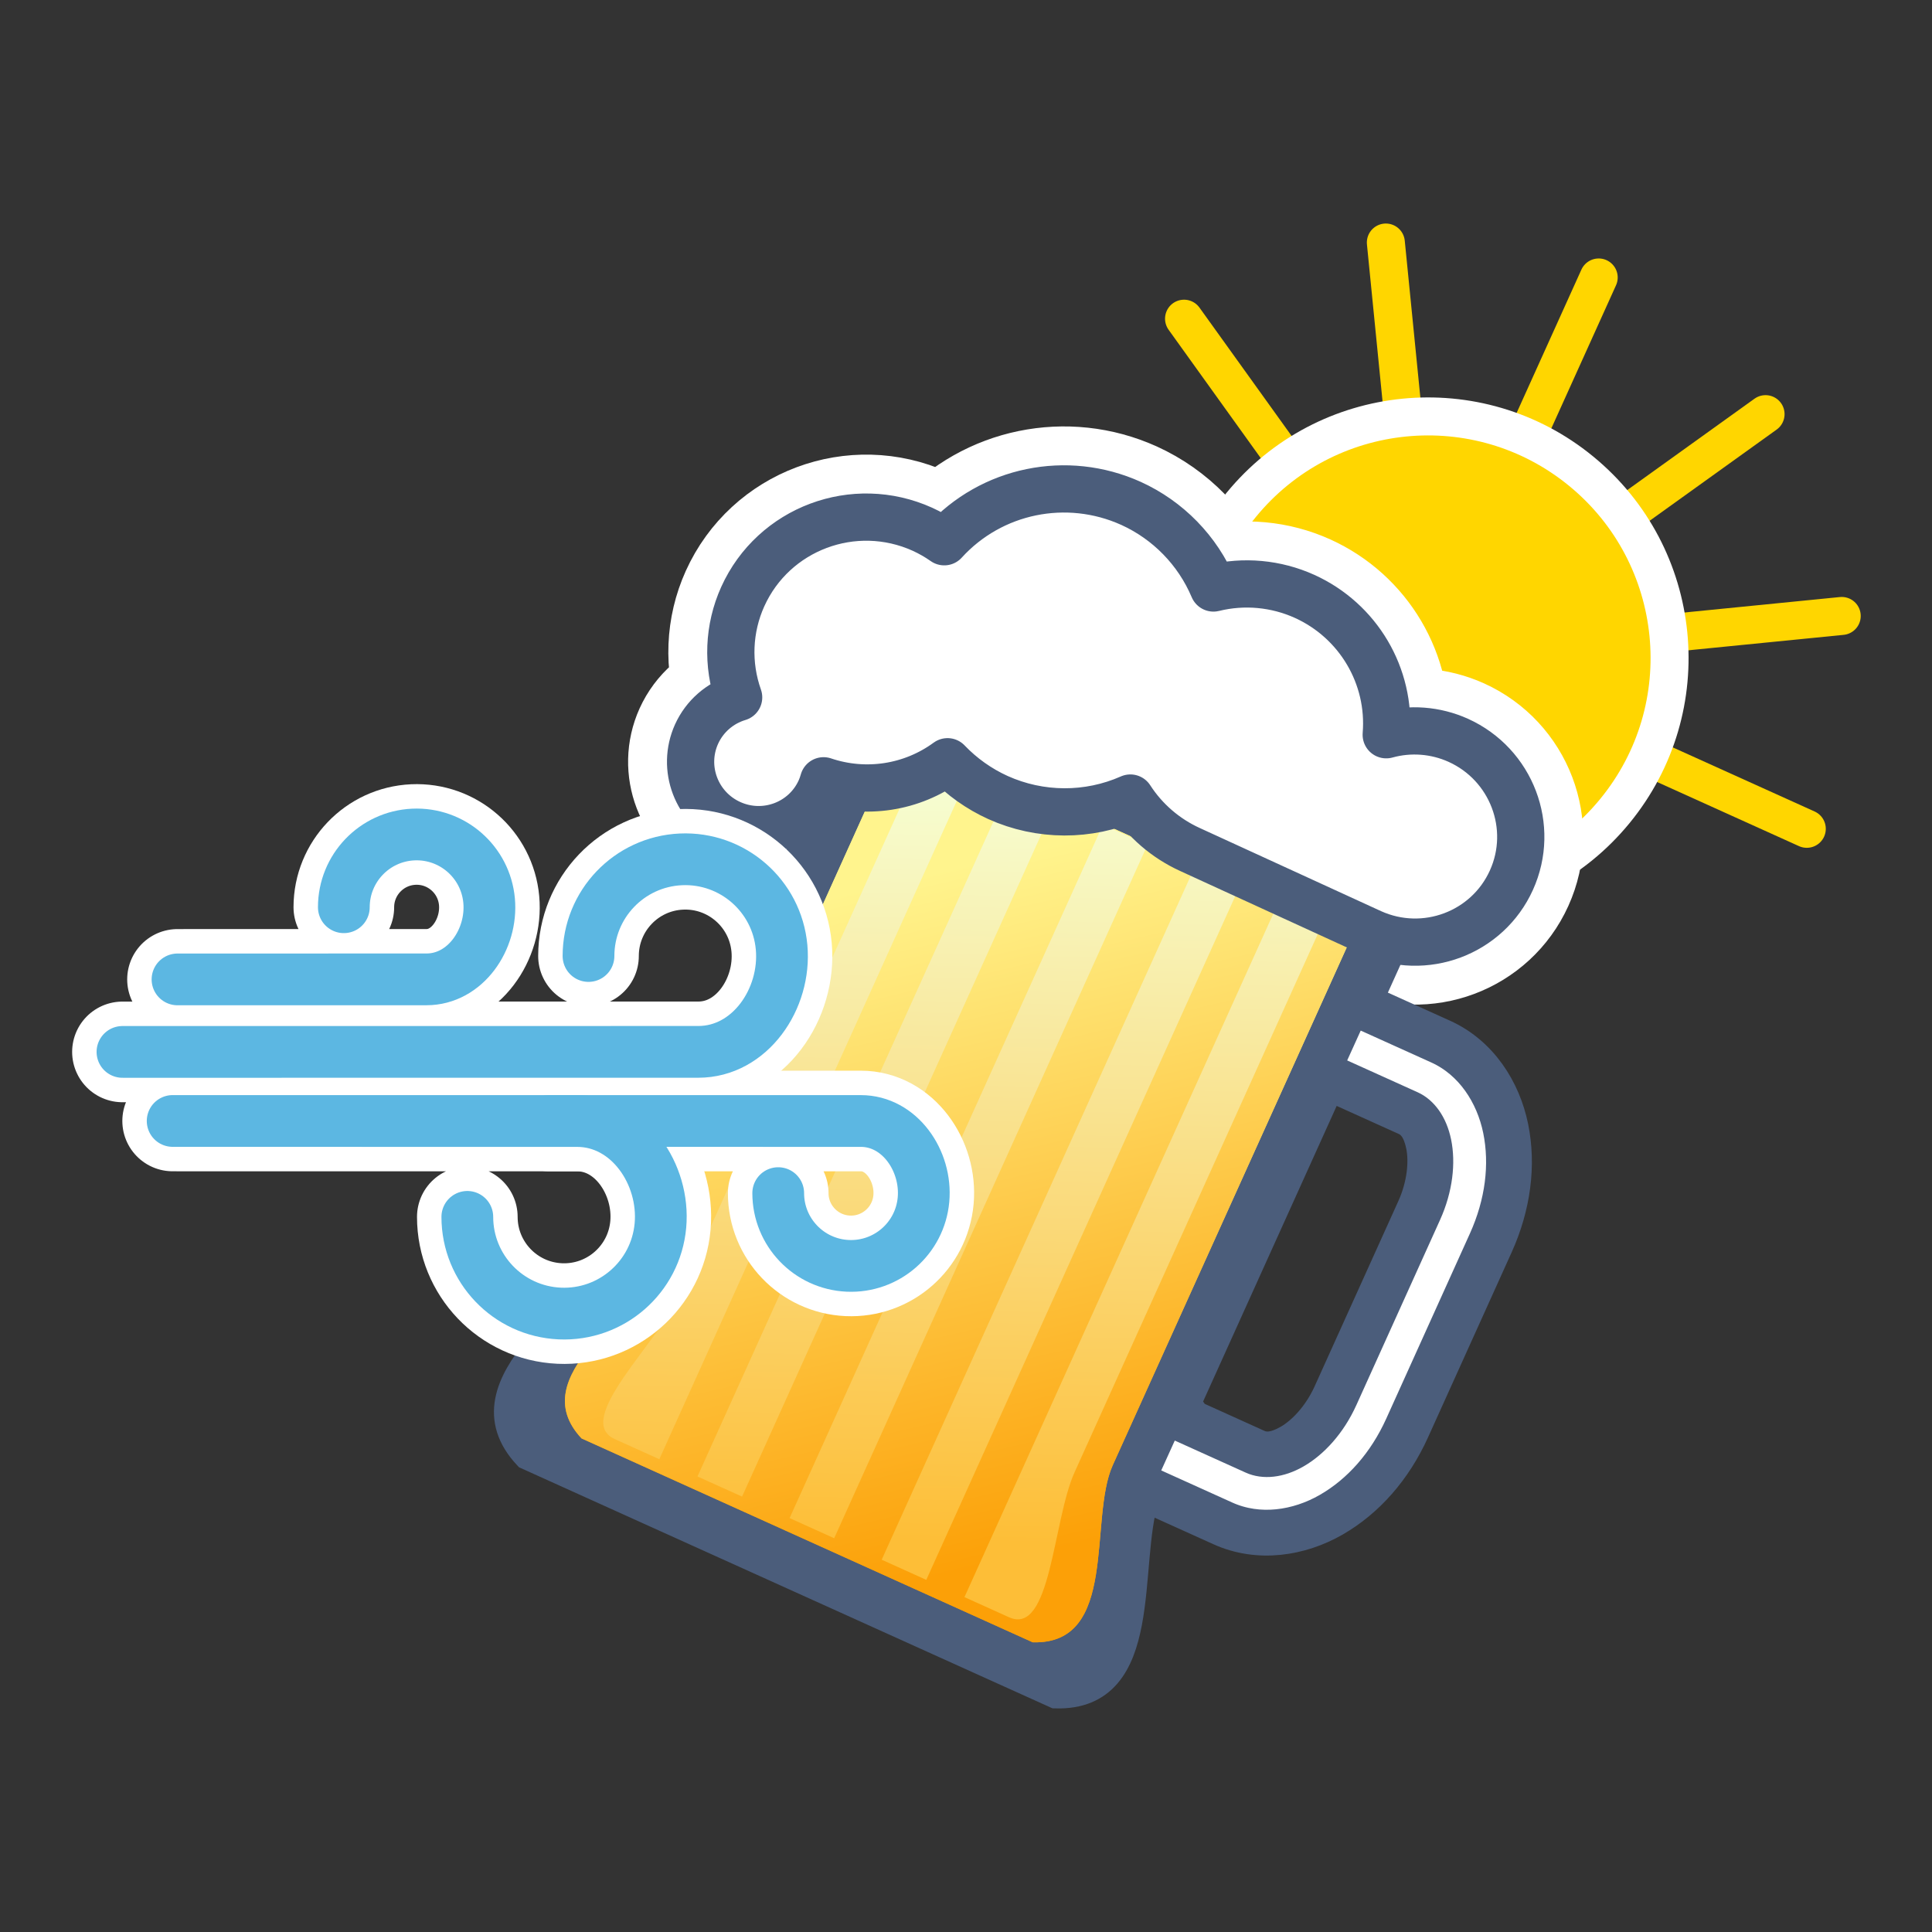 <?xml version="1.0" encoding="UTF-8" standalone="no"?>
<svg
   xmlns:dc="http://purl.org/dc/elements/1.1/"
   xmlns:cc="http://creativecommons.org/ns#"
   xmlns:rdf="http://www.w3.org/1999/02/22-rdf-syntax-ns#"
   xmlns:svg="http://www.w3.org/2000/svg"
   xmlns="http://www.w3.org/2000/svg"
   xmlns:xlink="http://www.w3.org/1999/xlink"
   xmlns:sodipodi="http://sodipodi.sourceforge.net/DTD/sodipodi-0.dtd"
   xmlns:inkscape="http://www.inkscape.org/namespaces/inkscape"
   width="200mm"
   height="200mm"
   viewBox="0 0 200 200"
   version="1.1"
   id="svg8"
   sodipodi:docname="logo.svg"
   inkscape:version="0.92.5 (2060ec1f9f, 2020-04-08)">
  <rect x="0" y="0" width="200" height="200" fill="#333333" stroke="none"/>
  <defs
     id="defs2">
    <linearGradient
       inkscape:collect="always"
       id="linearGradient877">
      <stop
         style="stop-color:#fdbe37;stop-opacity:1"
         offset="0"
         id="stop873" />
      <stop
         style="stop-color:#f6ffd5;stop-opacity:1"
         offset="1"
         id="stop875" />
    </linearGradient>
    <linearGradient
       inkscape:collect="always"
       id="linearGradient846">
      <stop
         style="stop-color:#fff48d;stop-opacity:1"
         offset="0"
         id="stop842" />
      <stop
         style="stop-color:#fca007;stop-opacity:1"
         offset="1"
         id="stop844" />
    </linearGradient>
    <linearGradient
       inkscape:collect="always"
       xlink:href="#linearGradient846"
       id="linearGradient848"
       x1="99.408"
       y1="126.533"
       x2="99.408"
       y2="202.506"
       gradientUnits="userSpaceOnUse"
       gradientTransform="matrix(0.737,0.333,-0.333,0.737,85.253,16.267)" />
    <linearGradient
       inkscape:collect="always"
       xlink:href="#linearGradient877"
       id="linearGradient879"
       x1="812.163"
       y1="774.017"
       x2="687.914"
       y2="480.063"
       gradientUnits="userSpaceOnUse" />
    <linearGradient
       inkscape:collect="always"
       xlink:href="#linearGradient877"
       id="linearGradient899"
       gradientUnits="userSpaceOnUse"
       x1="812.163"
       y1="774.017"
       x2="687.914"
       y2="480.063"
       gradientTransform="matrix(0.228,0.103,-0.103,0.228,-3.589,-52.084)" />
    <linearGradient
       inkscape:collect="always"
       xlink:href="#linearGradient846"
       id="linearGradient906"
       gradientUnits="userSpaceOnUse"
       gradientTransform="matrix(0.737,0.333,-0.333,0.737,85.253,16.267)"
       x1="91.439"
       y1="121.663"
       x2="145.006"
       y2="191.439" />
  </defs>
  <sodipodi:namedview
     id="base"
     pagecolor="#ffffff"
     bordercolor="#666666"
     borderopacity="1.0"
     inkscape:pageopacity="0.0"
     inkscape:pageshadow="2"
     inkscape:zoom="0.35"
     inkscape:cx="158.0919"
     inkscape:cy="293.41713"
     inkscape:document-units="mm"
     inkscape:current-layer="g949"
     showgrid="false"
     inkscape:snap-global="false"
     inkscape:window-width="1872"
     inkscape:window-height="1022"
     inkscape:window-x="0"
     inkscape:window-y="0"
     inkscape:window-maximized="1"
     inkscape:snap-bbox="false"
     inkscape:snap-object-midpoints="false"
     inkscape:document-rotation="0" />
  <g
     inkscape:label="Layer 1"
     inkscape:groupmode="layer"
     id="layer1"
     transform="translate(0,-97)">
    <g
       id="g959"
       transform="matrix(0.864,0.39,-0.39,0.864,70.579,-30.979)" />
    <g
       id="g949"
       transform="translate(-0.134)">
      <g
         id="g936"
         transform="matrix(0.575,0.471,-0.471,0.575,95.076,129.203)" />
      <g
         id="g888"
         transform="translate(-5,48.5)">
        <g
           style="stroke:#ffd600;stroke-opacity:1"
           id="g876"
           transform="matrix(0.575,0.471,-0.471,0.575,95.076,129.203)">
          <path
             style="fill:none;stroke:#ffd600;stroke-width:5.292;stroke-linecap:round;stroke-linejoin:miter;stroke-miterlimit:4;stroke-dasharray:none;stroke-opacity:1"
             d="m 49.387,-62.622 14.976,-55.892"
             id="path917"
             inkscape:connector-curvature="0"
             sodipodi:nodetypes="cc"
             inkscape:transform-center-x="-7.5327127"
             inkscape:transform-center-y="-28.112467" />
          <path
             inkscape:transform-center-y="-28.112467"
             inkscape:transform-center-x="7.5327128"
             sodipodi:nodetypes="cc"
             inkscape:connector-curvature="0"
             id="path919"
             d="M 49.298,-62.622 34.322,-118.514"
             style="fill:none;stroke:#ffd600;stroke-width:5.292;stroke-linecap:round;stroke-linejoin:miter;stroke-miterlimit:4;stroke-dasharray:none;stroke-opacity:1" />
          <path
             inkscape:transform-center-y="-20.579757"
             inkscape:transform-center-x="-20.579754"
             sodipodi:nodetypes="cc"
             inkscape:connector-curvature="0"
             id="path921"
             d="M 49.464,-62.577 90.38,-103.493"
             style="fill:none;stroke:#ffd600;stroke-width:5.292;stroke-linecap:round;stroke-linejoin:miter;stroke-miterlimit:4;stroke-dasharray:none;stroke-opacity:1" />
          <path
             style="fill:none;stroke:#ffd600;stroke-width:5.292;stroke-linecap:round;stroke-linejoin:miter;stroke-miterlimit:4;stroke-dasharray:none;stroke-opacity:1"
             d="M 49.509,-62.5 105.401,-77.476"
             id="path923"
             inkscape:connector-curvature="0"
             sodipodi:nodetypes="cc"
             inkscape:transform-center-x="-28.112467"
             inkscape:transform-center-y="-7.532715" />
          <path
             inkscape:transform-center-y="-20.579751"
             inkscape:transform-center-x="20.579756"
             sodipodi:nodetypes="cc"
             inkscape:connector-curvature="0"
             id="path925"
             d="M 49.22,-62.577 8.305,-103.493"
             style="fill:none;stroke:#ffd600;stroke-width:5.292;stroke-linecap:round;stroke-linejoin:miter;stroke-miterlimit:4;stroke-dasharray:none;stroke-opacity:1" />
          <path
             style="fill:none;stroke:#ffd600;stroke-width:5.292;stroke-linecap:round;stroke-linejoin:miter;stroke-miterlimit:4;stroke-dasharray:none;stroke-opacity:1"
             d="M 49.176,-62.5 -6.716,-77.476"
             id="path927"
             inkscape:connector-curvature="0"
             sodipodi:nodetypes="cc"
             inkscape:transform-center-x="28.112467"
             inkscape:transform-center-y="-7.532709" />
        </g>
        <circle
           style="fill:#ffd600;fill-opacity:1;stroke:#ffffff;stroke-width:5.292;stroke-linecap:round;stroke-linejoin:round;stroke-miterlimit:4;stroke-dasharray:none;stroke-opacity:1"
           id="path889"
           cx="49.515"
           cy="-62.455"
           r="33.64"
           transform="matrix(0.575,0.471,-0.471,0.575,95.076,129.203)" />
        <path
           style="fill:#ffffff;fill-opacity:1;stroke:#ffffff;stroke-width:12.939;stroke-linecap:round;stroke-linejoin:round;stroke-miterlimit:4;stroke-dasharray:none;stroke-opacity:1"
           d="m 122.205,100.606 c -6.639,-2.996 -14.442,-1.39 -19.321,3.976 -0.711,-0.499 -1.467,-0.932 -2.258,-1.293 -7.087,-3.202 -15.415,-0.081 -18.602,6.972 -1.484,3.288 -1.636,7.024 -0.426,10.431 -1.935,0.58 -3.522,1.964 -4.355,3.799 -1.59,3.519 -0.013,7.666 3.523,9.264 3.536,1.598 7.691,0.041 9.281,-3.478 0.137,-0.307 0.25,-0.625 0.341,-0.949 4.352,1.471 9.143,0.735 12.835,-1.972 1.487,1.556 3.259,2.814 5.22,3.704 4.36,1.963 9.346,1.983 13.707,0.054 1.507,2.333 3.655,4.186 6.187,5.335 l 18.755,8.6 c 5.526,2.497 12.019,0.063 14.504,-5.436 2.485,-5.499 0.02,-11.981 -5.506,-14.478 -2.344,-1.055 -4.982,-1.258 -7.454,-0.574 0.499,-6.066 -2.887,-11.803 -8.454,-14.326 -2.961,-1.337 -6.283,-1.642 -9.432,-0.866 -1.644,-3.886 -4.696,-7.016 -8.546,-8.764 z"
           id="path938"
           inkscape:connector-curvature="0"
           sodipodi:nodetypes="cccccccccccccccccccc" />
        <path
           inkscape:connector-curvature="0"
           id="rect833"
           d="m 96.313,118.198 -26.909,59.549 c -2.955,6.54 -16.837,13.834 -9.7,21.466 l 54.702,24.718 c 9.924,0.298 7.082,-13.442 9.309,-20.422 0.369,0.23 0.754,0.444 1.16,0.637 l 6.464,2.921 c 4.03,1.821 8.529,1.093 12.059,-0.931 3.53,-2.024 6.407,-5.306 8.267,-9.421 l 8.657,-19.157 c 1.859,-4.115 2.422,-8.445 1.608,-12.431 -0.814,-3.986 -3.239,-7.845 -7.27,-9.667 l -6.464,-2.921 c -0.454,-0.149 -0.908,-0.271 -1.362,-0.369 l 4.181,-9.253 z m 47.753,43.479 6.464,2.921 c 0.637,0.288 1.246,0.932 1.574,2.535 0.327,1.603 0.136,3.952 -0.922,6.294 l -8.657,19.157 c -1.058,2.342 -2.694,4.036 -4.113,4.85 -1.42,0.814 -2.306,0.782 -2.943,0.494 l -6.464,-2.921 c -0.379,-0.365 -0.671,-0.845 -0.888,-1.418 l 14.509,-32.109 c 0.501,-0.059 0.983,5.7e-4 1.44,0.197 z"
           style="color:#000000;font-style:normal;font-variant:normal;font-weight:normal;font-stretch:normal;font-size:medium;line-height:normal;font-family:sans-serif;font-variant-ligatures:normal;font-variant-position:normal;font-variant-caps:normal;font-variant-numeric:normal;font-variant-alternates:normal;font-feature-settings:normal;text-indent:0;text-align:start;text-decoration:none;text-decoration-line:none;text-decoration-style:solid;text-decoration-color:#000000;letter-spacing:normal;word-spacing:normal;text-transform:none;writing-mode:lr-tb;direction:ltr;text-orientation:mixed;dominant-baseline:auto;baseline-shift:baseline;text-anchor:start;white-space:normal;shape-padding:0;clip-rule:nonzero;display:inline;overflow:visible;visibility:visible;opacity:1;isolation:auto;mix-blend-mode:normal;color-interpolation:sRGB;color-interpolation-filters:linearRGB;solid-color:#000000;solid-opacity:1;vector-effect:none;fill:#4b5d7b;fill-opacity:1;fill-rule:nonzero;stroke:#4b5d7b;stroke-width:2.843;stroke-linecap:butt;stroke-linejoin:miter;stroke-miterlimit:4;stroke-dasharray:none;stroke-dashoffset:0;stroke-opacity:1;color-rendering:auto;image-rendering:auto;shape-rendering:auto;text-rendering:auto;enable-background:accumulate" />
        <path
           sodipodi:nodetypes="csccscc"
           inkscape:connector-curvature="0"
           id="rect826"
           d="m 98.366,124.311 -24.748,54.767 c -2.523,5.584 -14.375,11.812 -8.282,18.327 l 46.705,21.105 c 8.917,0.267 5.759,-12.744 8.282,-18.327 l 24.748,-54.767 z"
           style="fill:url(#linearGradient848);fill-opacity:1;stroke:none;stroke-width:0.214;stroke-miterlimit:4;stroke-dasharray:none" />
        <path
           style="fill:url(#linearGradient906);fill-opacity:1;stroke:none;stroke-width:0.214;stroke-miterlimit:4;stroke-dasharray:none"
           d="m 98.366,124.311 -24.748,54.767 c -2.523,5.584 -14.375,11.812 -8.282,18.327 l 46.705,21.105 c 8.917,0.267 5.759,-12.744 8.282,-18.327 l 24.748,-54.767 z"
           id="path852"
           inkscape:connector-curvature="0"
           sodipodi:nodetypes="csccscc" />
        <path
           inkscape:connector-curvature="0"
           id="path885"
           d="m 101.206,125.69 -25.657,56.779 c -2.26,5.001 -11.133,13.035 -6.779,15.002 l 4.616,2.086 32.436,-71.782 z m 8.567,3.871 -32.436,71.782 4.616,2.086 32.436,-71.782 z m 9.535,4.309 -32.436,71.782 4.616,2.086 32.436,-71.782 z m 9.535,4.309 -32.436,71.782 4.616,2.086 32.436,-71.782 z m 8.568,3.872 -32.436,71.782 4.616,2.086 c 4.354,1.967 4.519,-10.001 6.779,-15.002 l 25.657,-56.779 z"
           style="fill:url(#linearGradient899);fill-opacity:1;stroke:none;stroke-width:8.606;stroke-miterlimit:4;stroke-dasharray:none" />
        <path
           sodipodi:nodetypes="cccccccccccccccccccc"
           inkscape:connector-curvature="0"
           id="path908"
           d="m 122.205,100.606 c -6.639,-2.996 -14.442,-1.39 -19.321,3.976 -0.711,-0.499 -1.467,-0.932 -2.258,-1.293 -7.087,-3.202 -15.415,-0.081 -18.602,6.972 -1.484,3.288 -1.636,7.024 -0.426,10.431 -1.935,0.58 -3.522,1.964 -4.355,3.799 -1.59,3.519 -0.013,7.666 3.523,9.264 3.536,1.598 7.691,0.041 9.281,-3.478 0.137,-0.307 0.25,-0.625 0.341,-0.949 4.352,1.471 9.143,0.735 12.835,-1.972 1.487,1.556 3.259,2.814 5.22,3.704 4.36,1.963 9.346,1.983 13.707,0.054 1.507,2.333 3.655,4.186 6.187,5.335 l 18.755,8.6 c 5.526,2.497 12.019,0.063 14.504,-5.436 2.485,-5.499 0.02,-11.981 -5.506,-14.478 -2.344,-1.055 -4.982,-1.258 -7.454,-0.574 0.499,-6.066 -2.887,-11.803 -8.454,-14.326 -2.961,-1.337 -6.283,-1.642 -9.432,-0.866 -1.644,-3.886 -4.696,-7.016 -8.546,-8.764 z"
           style="fill:#ffffff;fill-opacity:1;stroke:#4b5d7b;stroke-width:4.89;stroke-linecap:round;stroke-linejoin:round;stroke-miterlimit:4;stroke-dasharray:none;stroke-opacity:1" />
        <path
           sodipodi:nodetypes="cscsscscccscsscsccc"
           inkscape:connector-curvature="0"
           id="path882"
           d="m 122.835,201.664 9.09,4.108 c 3.539,1.599 7.56,0.969 10.765,-0.869 3.244,-1.859 5.93,-4.901 7.679,-8.773 l 8.657,-19.157 c 1.75,-3.872 2.257,-7.898 1.509,-11.561 -0.739,-3.62 -2.923,-7.057 -6.461,-8.656 l -9.023,-4.077 z m 19.15,-42.488 9.131,4.126 c 1.052,0.475 1.999,1.677 2.381,3.546 0.404,1.976 0.159,4.556 -1.02,7.164 l -8.657,19.157 c -1.179,2.609 -2.953,4.495 -4.702,5.498 -1.655,0.949 -3.183,1.032 -4.235,0.556 l -9.342,-4.221 16.431,-35.832 z"
           style="color:#000000;font-style:normal;font-variant:normal;font-weight:normal;font-stretch:normal;font-size:medium;line-height:normal;font-family:sans-serif;font-variant-ligatures:normal;font-variant-position:normal;font-variant-caps:normal;font-variant-numeric:normal;font-variant-alternates:normal;font-feature-settings:normal;text-indent:0;text-align:start;text-decoration:none;text-decoration-line:none;text-decoration-style:solid;text-decoration-color:#000000;letter-spacing:normal;word-spacing:normal;text-transform:none;writing-mode:lr-tb;direction:ltr;text-orientation:mixed;dominant-baseline:auto;baseline-shift:baseline;text-anchor:start;white-space:normal;shape-padding:0;clip-rule:nonzero;display:inline;overflow:visible;visibility:visible;opacity:1;isolation:auto;mix-blend-mode:normal;color-interpolation:sRGB;color-interpolation-filters:linearRGB;solid-color:#000000;solid-opacity:1;vector-effect:none;fill:#ffffff;fill-opacity:1;fill-rule:nonzero;stroke:#4b5d7b;stroke-width:3.791;stroke-linecap:butt;stroke-linejoin:miter;stroke-miterlimit:4;stroke-dasharray:none;stroke-dashoffset:0;stroke-opacity:1;color-rendering:auto;image-rendering:auto;shape-rendering:auto;text-rendering:auto;enable-background:accumulate" />
        <g
           id="g1025"
           transform="matrix(1.125,0,0,1.125,-39.118,-17.12)">
          <g
             id="g1037"
             transform="translate(0.668)">
            <g
               style="stroke:#ffffff;stroke-width:9.26;stroke-miterlimit:4;stroke-dasharray:none"
               transform="translate(210.533,-3.78)"
               id="g1013">
              <path
                 id="path1005"
                 style="fill:none;fill-opacity:1;stroke:#ffffff;stroke-width:9.26;stroke-linecap:round;stroke-linejoin:round;stroke-miterlimit:4;stroke-dasharray:none;stroke-opacity:1"
                 d="m -140.227,145.591 c 0,-3.581 2.817,-6.529 6.395,-6.691 3.578,-0.162 6.65,2.52 6.973,6.087 0.323,3.567 -2.184,7.24 -5.765,7.241 l -22.908,0.003"
                 inkscape:connector-curvature="0"
                 sodipodi:nodetypes="csssc" />
              <path
                 sodipodi:nodetypes="csssc"
                 inkscape:connector-curvature="0"
                 d="m -117.714,150.078 c 0,-4.76 3.745,-8.678 8.5,-8.893 4.755,-0.215 8.838,3.349 9.268,8.09 0.43,4.741 -2.903,9.623 -7.663,9.624 l -52.989,0.004"
                 style="fill:none;fill-opacity:1;stroke:#ffffff;stroke-width:9.26;stroke-linecap:round;stroke-linejoin:round;stroke-miterlimit:4;stroke-dasharray:none;stroke-opacity:1"
                 id="path1007" />
              <path
                 sodipodi:nodetypes="csssc"
                 inkscape:connector-curvature="0"
                 d="m -100.256,171.897 c 0,3.581 2.817,6.529 6.395,6.691 3.578,0.162 6.65,-2.52 6.973,-6.087 0.323,-3.567 -2.184,-7.24 -5.765,-7.241 l -28.654,-0.003"
                 style="fill:none;fill-opacity:1;stroke:#ffffff;stroke-width:9.26;stroke-linecap:round;stroke-linejoin:round;stroke-miterlimit:4;stroke-dasharray:none;stroke-opacity:1"
                 id="path1009" />
              <path
                 id="path1011"
                 style="fill:none;fill-opacity:1;stroke:#ffffff;stroke-width:9.26;stroke-linecap:round;stroke-linejoin:round;stroke-miterlimit:4;stroke-dasharray:none;stroke-opacity:1"
                 d="m -128.864,174.082 c 0,4.76 3.745,8.678 8.5,8.893 4.755,0.215 8.838,-3.349 9.268,-8.09 0.43,-4.741 -2.903,-9.623 -7.663,-9.624 l -37.22,-0.004"
                 inkscape:connector-curvature="0"
                 sodipodi:nodetypes="csssc" />
            </g>
            <g
               id="g984"
               transform="translate(210.533,-3.78)"
               style="stroke-width:4.762;stroke-miterlimit:4;stroke-dasharray:none">
              <path
                 sodipodi:nodetypes="csssc"
                 inkscape:connector-curvature="0"
                 d="m -140.227,145.591 c 0,-3.581 2.817,-6.529 6.395,-6.691 3.578,-0.162 6.65,2.52 6.973,6.087 0.323,3.567 -2.184,7.24 -5.765,7.241 l -22.908,0.003"
                 style="fill:none;fill-opacity:1;stroke:#5cb7e2;stroke-width:4.762;stroke-linecap:round;stroke-linejoin:round;stroke-miterlimit:4;stroke-dasharray:none;stroke-opacity:1"
                 id="path970" />
              <path
                 id="path974"
                 style="fill:none;fill-opacity:1;stroke:#5cb7e2;stroke-width:4.762;stroke-linecap:round;stroke-linejoin:round;stroke-miterlimit:4;stroke-dasharray:none;stroke-opacity:1"
                 d="m -117.714,150.078 c 0,-4.76 3.745,-8.678 8.5,-8.893 4.755,-0.215 8.838,3.349 9.268,8.09 0.43,4.741 -2.903,9.623 -7.663,9.624 l -52.989,0.004"
                 inkscape:connector-curvature="0"
                 sodipodi:nodetypes="csssc" />
              <path
                 id="path976"
                 style="fill:none;fill-opacity:1;stroke:#5cb7e2;stroke-width:4.762;stroke-linecap:round;stroke-linejoin:round;stroke-miterlimit:4;stroke-dasharray:none;stroke-opacity:1"
                 d="m -100.256,171.897 c 0,3.581 2.817,6.529 6.395,6.691 3.578,0.162 6.65,-2.52 6.973,-6.087 0.323,-3.567 -2.184,-7.24 -5.765,-7.241 l -28.654,-0.003"
                 inkscape:connector-curvature="0"
                 sodipodi:nodetypes="csssc" />
              <path
                 sodipodi:nodetypes="csssc"
                 inkscape:connector-curvature="0"
                 d="m -128.864,174.082 c 0,4.76 3.745,8.678 8.5,8.893 4.755,0.215 8.838,-3.349 9.268,-8.09 0.43,-4.741 -2.903,-9.623 -7.663,-9.624 l -37.22,-0.004"
                 style="fill:none;fill-opacity:1;stroke:#5cb7e2;stroke-width:4.762;stroke-linecap:round;stroke-linejoin:round;stroke-miterlimit:4;stroke-dasharray:none;stroke-opacity:1"
                 id="path978" />
            </g>
          </g>
        </g>
      </g>
    </g>
    <g
       style="stroke-width:4.762;stroke-miterlimit:4;stroke-dasharray:none"
       transform="translate(130.78,-3.78)"
       id="g994" />
  </g>
</svg>
